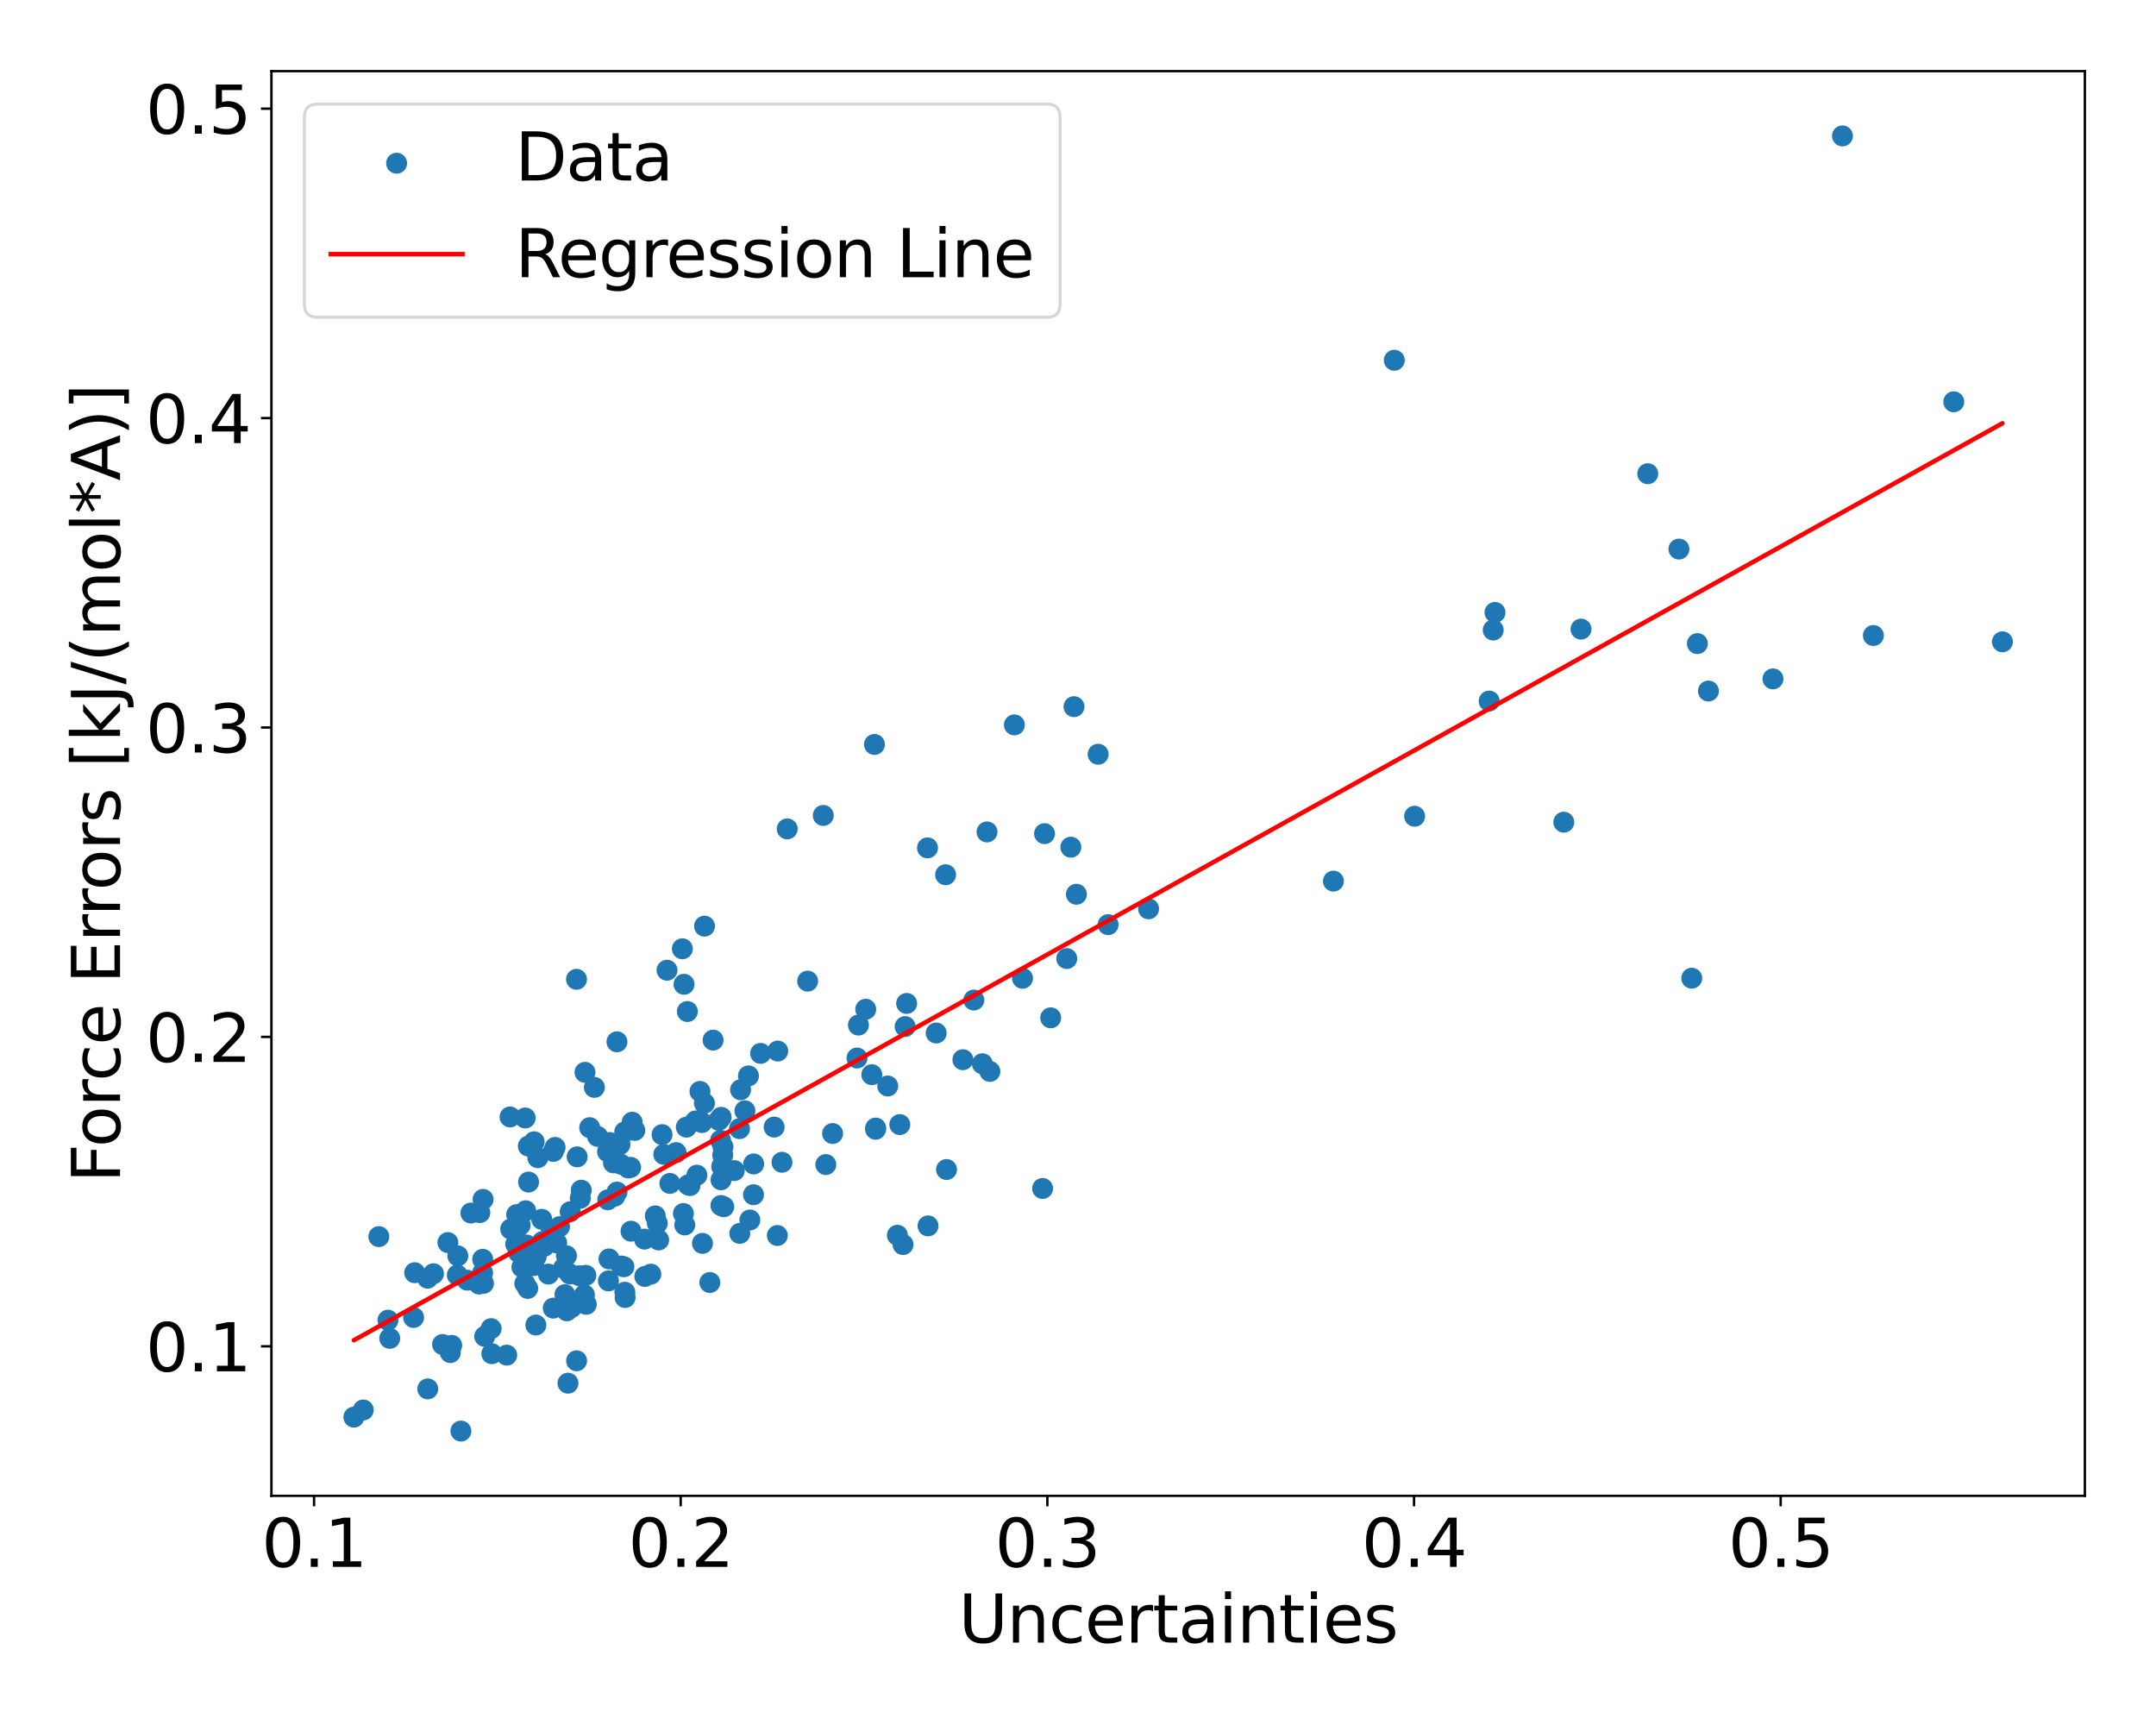 <?xml version="1.0" encoding="utf-8" standalone="no"?>
<!DOCTYPE svg PUBLIC "-//W3C//DTD SVG 1.1//EN"
  "http://www.w3.org/Graphics/SVG/1.1/DTD/svg11.dtd">
<svg xmlns:xlink="http://www.w3.org/1999/xlink" width="720pt" height="576pt" viewBox="0 0 720 576" xmlns="http://www.w3.org/2000/svg" version="1.1">
 <defs>
  <style type="text/css">*{stroke-linejoin: round; stroke-linecap: butt}</style>
 </defs>
 <g id="figure_1">
  <g id="patch_1">
   <path d="M 0 576 
L 720 576 
L 720 0 
L 0 0 
z
" style="fill: #ffffff"/>
  </g>
  <g id="axes_1">
   <g id="patch_2">
    <path d="M 90.65 499.48 
L 696.24 499.48 
L 696.24 23.76 
L 90.65 23.76 
z
" style="fill: #ffffff"/>
   </g>
   <g id="PathCollection_1">
    <defs>
     <path id="m8f8d1955cb" d="M 0 3 
C 0.796 3 1.559 2.684 2.121 2.121 
C 2.684 1.559 3 0.796 3 0 
C 3 -0.796 2.684 -1.559 2.121 -2.121 
C 1.559 -2.684 0.796 -3 0 -3 
C -0.796 -3 -1.559 -2.684 -2.121 -2.121 
C -2.684 -1.559 -3 -0.796 -3 0 
C -3 0.796 -2.684 1.559 -2.121 2.121 
C -1.559 2.684 -0.796 3 0 3 
z
" style="stroke: #1f77b4"/>
    </defs>
    <g clip-path="url(#pf8d5dc24a3)">
     <use xlink:href="#m8f8d1955cb" x="269.711" y="327.61" style="fill: #1f77b4; stroke: #1f77b4"/>
     <use xlink:href="#m8f8d1955cb" x="161.866" y="446.235" style="fill: #1f77b4; stroke: #1f77b4"/>
     <use xlink:href="#m8f8d1955cb" x="219.962" y="414.041" style="fill: #1f77b4; stroke: #1f77b4"/>
     <use xlink:href="#m8f8d1955cb" x="130.162" y="446.891" style="fill: #1f77b4; stroke: #1f77b4"/>
     <use xlink:href="#m8f8d1955cb" x="229.199" y="376.368" style="fill: #1f77b4; stroke: #1f77b4"/>
     <use xlink:href="#m8f8d1955cb" x="652.467" y="134.163" style="fill: #1f77b4; stroke: #1f77b4"/>
     <use xlink:href="#m8f8d1955cb" x="309.92" y="409.342" style="fill: #1f77b4; stroke: #1f77b4"/>
     <use xlink:href="#m8f8d1955cb" x="359.468" y="298.602" style="fill: #1f77b4; stroke: #1f77b4"/>
     <use xlink:href="#m8f8d1955cb" x="175.315" y="423.091" style="fill: #1f77b4; stroke: #1f77b4"/>
     <use xlink:href="#m8f8d1955cb" x="188.206" y="423.448" style="fill: #1f77b4; stroke: #1f77b4"/>
     <use xlink:href="#m8f8d1955cb" x="241.699" y="402.957" style="fill: #1f77b4; stroke: #1f77b4"/>
     <use xlink:href="#m8f8d1955cb" x="259.729" y="350.963" style="fill: #1f77b4; stroke: #1f77b4"/>
     <use xlink:href="#m8f8d1955cb" x="199.571" y="379.463" style="fill: #1f77b4; stroke: #1f77b4"/>
     <use xlink:href="#m8f8d1955cb" x="570.53" y="230.745" style="fill: #1f77b4; stroke: #1f77b4"/>
     <use xlink:href="#m8f8d1955cb" x="138.486" y="424.976" style="fill: #1f77b4; stroke: #1f77b4"/>
     <use xlink:href="#m8f8d1955cb" x="157.26" y="405.05" style="fill: #1f77b4; stroke: #1f77b4"/>
     <use xlink:href="#m8f8d1955cb" x="184.072" y="411.477" style="fill: #1f77b4; stroke: #1f77b4"/>
     <use xlink:href="#m8f8d1955cb" x="170.545" y="410.402" style="fill: #1f77b4; stroke: #1f77b4"/>
     <use xlink:href="#m8f8d1955cb" x="208.632" y="377.958" style="fill: #1f77b4; stroke: #1f77b4"/>
     <use xlink:href="#m8f8d1955cb" x="228.227" y="405.202" style="fill: #1f77b4; stroke: #1f77b4"/>
     <use xlink:href="#m8f8d1955cb" x="183.147" y="425.444" style="fill: #1f77b4; stroke: #1f77b4"/>
     <use xlink:href="#m8f8d1955cb" x="465.623" y="120.292" style="fill: #1f77b4; stroke: #1f77b4"/>
     <use xlink:href="#m8f8d1955cb" x="172.532" y="405.582" style="fill: #1f77b4; stroke: #1f77b4"/>
     <use xlink:href="#m8f8d1955cb" x="356.245" y="320.074" style="fill: #1f77b4; stroke: #1f77b4"/>
     <use xlink:href="#m8f8d1955cb" x="566.845" y="214.908" style="fill: #1f77b4; stroke: #1f77b4"/>
     <use xlink:href="#m8f8d1955cb" x="173.053" y="418.108" style="fill: #1f77b4; stroke: #1f77b4"/>
     <use xlink:href="#m8f8d1955cb" x="161.194" y="420.492" style="fill: #1f77b4; stroke: #1f77b4"/>
     <use xlink:href="#m8f8d1955cb" x="208.359" y="422.989" style="fill: #1f77b4; stroke: #1f77b4"/>
     <use xlink:href="#m8f8d1955cb" x="188.66" y="432.292" style="fill: #1f77b4; stroke: #1f77b4"/>
     <use xlink:href="#m8f8d1955cb" x="185.893" y="415.034" style="fill: #1f77b4; stroke: #1f77b4"/>
     <use xlink:href="#m8f8d1955cb" x="254.002" y="351.738" style="fill: #1f77b4; stroke: #1f77b4"/>
     <use xlink:href="#m8f8d1955cb" x="278.046" y="378.498" style="fill: #1f77b4; stroke: #1f77b4"/>
     <use xlink:href="#m8f8d1955cb" x="218.831" y="406.002" style="fill: #1f77b4; stroke: #1f77b4"/>
     <use xlink:href="#m8f8d1955cb" x="152.722" y="425.764" style="fill: #1f77b4; stroke: #1f77b4"/>
     <use xlink:href="#m8f8d1955cb" x="315.781" y="292.089" style="fill: #1f77b4; stroke: #1f77b4"/>
     <use xlink:href="#m8f8d1955cb" x="205.338" y="399.409" style="fill: #1f77b4; stroke: #1f77b4"/>
     <use xlink:href="#m8f8d1955cb" x="240.754" y="402.529" style="fill: #1f77b4; stroke: #1f77b4"/>
     <use xlink:href="#m8f8d1955cb" x="286.675" y="342.284" style="fill: #1f77b4; stroke: #1f77b4"/>
     <use xlink:href="#m8f8d1955cb" x="161.322" y="400.49" style="fill: #1f77b4; stroke: #1f77b4"/>
     <use xlink:href="#m8f8d1955cb" x="228.675" y="409.028" style="fill: #1f77b4; stroke: #1f77b4"/>
     <use xlink:href="#m8f8d1955cb" x="204.881" y="388.3" style="fill: #1f77b4; stroke: #1f77b4"/>
     <use xlink:href="#m8f8d1955cb" x="219.509" y="408.458" style="fill: #1f77b4; stroke: #1f77b4"/>
     <use xlink:href="#m8f8d1955cb" x="208.669" y="431.486" style="fill: #1f77b4; stroke: #1f77b4"/>
     <use xlink:href="#m8f8d1955cb" x="232.732" y="392.403" style="fill: #1f77b4; stroke: #1f77b4"/>
     <use xlink:href="#m8f8d1955cb" x="203.584" y="381.504" style="fill: #1f77b4; stroke: #1f77b4"/>
     <use xlink:href="#m8f8d1955cb" x="118.177" y="473.2" style="fill: #1f77b4; stroke: #1f77b4"/>
     <use xlink:href="#m8f8d1955cb" x="195.646" y="425.854" style="fill: #1f77b4; stroke: #1f77b4"/>
     <use xlink:href="#m8f8d1955cb" x="259.595" y="412.548" style="fill: #1f77b4; stroke: #1f77b4"/>
     <use xlink:href="#m8f8d1955cb" x="176.235" y="430.214" style="fill: #1f77b4; stroke: #1f77b4"/>
     <use xlink:href="#m8f8d1955cb" x="498.662" y="210.379" style="fill: #1f77b4; stroke: #1f77b4"/>
     <use xlink:href="#m8f8d1955cb" x="198.496" y="363.087" style="fill: #1f77b4; stroke: #1f77b4"/>
     <use xlink:href="#m8f8d1955cb" x="181.134" y="414.591" style="fill: #1f77b4; stroke: #1f77b4"/>
     <use xlink:href="#m8f8d1955cb" x="234.39" y="374.833" style="fill: #1f77b4; stroke: #1f77b4"/>
     <use xlink:href="#m8f8d1955cb" x="193.471" y="425.988" style="fill: #1f77b4; stroke: #1f77b4"/>
     <use xlink:href="#m8f8d1955cb" x="312.642" y="344.939" style="fill: #1f77b4; stroke: #1f77b4"/>
     <use xlink:href="#m8f8d1955cb" x="240.025" y="374.073" style="fill: #1f77b4; stroke: #1f77b4"/>
     <use xlink:href="#m8f8d1955cb" x="251.635" y="398.933" style="fill: #1f77b4; stroke: #1f77b4"/>
     <use xlink:href="#m8f8d1955cb" x="210.728" y="411.113" style="fill: #1f77b4; stroke: #1f77b4"/>
     <use xlink:href="#m8f8d1955cb" x="445.299" y="294.222" style="fill: #1f77b4; stroke: #1f77b4"/>
     <use xlink:href="#m8f8d1955cb" x="215.346" y="426.217" style="fill: #1f77b4; stroke: #1f77b4"/>
     <use xlink:href="#m8f8d1955cb" x="240.838" y="373.087" style="fill: #1f77b4; stroke: #1f77b4"/>
     <use xlink:href="#m8f8d1955cb" x="153.917" y="477.856" style="fill: #1f77b4; stroke: #1f77b4"/>
     <use xlink:href="#m8f8d1955cb" x="241.446" y="382.952" style="fill: #1f77b4; stroke: #1f77b4"/>
     <use xlink:href="#m8f8d1955cb" x="175.653" y="416.781" style="fill: #1f77b4; stroke: #1f77b4"/>
     <use xlink:href="#m8f8d1955cb" x="175.55" y="404.284" style="fill: #1f77b4; stroke: #1f77b4"/>
     <use xlink:href="#m8f8d1955cb" x="240.785" y="393.951" style="fill: #1f77b4; stroke: #1f77b4"/>
     <use xlink:href="#m8f8d1955cb" x="152.888" y="419.355" style="fill: #1f77b4; stroke: #1f77b4"/>
     <use xlink:href="#m8f8d1955cb" x="292.437" y="376.671" style="fill: #1f77b4; stroke: #1f77b4"/>
     <use xlink:href="#m8f8d1955cb" x="245.218" y="390.881" style="fill: #1f77b4; stroke: #1f77b4"/>
     <use xlink:href="#m8f8d1955cb" x="233.758" y="364.435" style="fill: #1f77b4; stroke: #1f77b4"/>
     <use xlink:href="#m8f8d1955cb" x="161.45" y="428.531" style="fill: #1f77b4; stroke: #1f77b4"/>
     <use xlink:href="#m8f8d1955cb" x="175.394" y="373.312" style="fill: #1f77b4; stroke: #1f77b4"/>
     <use xlink:href="#m8f8d1955cb" x="227.879" y="316.81" style="fill: #1f77b4; stroke: #1f77b4"/>
     <use xlink:href="#m8f8d1955cb" x="338.755" y="242.05" style="fill: #1f77b4; stroke: #1f77b4"/>
     <use xlink:href="#m8f8d1955cb" x="217.346" y="425.456" style="fill: #1f77b4; stroke: #1f77b4"/>
     <use xlink:href="#m8f8d1955cb" x="207.029" y="382.177" style="fill: #1f77b4; stroke: #1f77b4"/>
     <use xlink:href="#m8f8d1955cb" x="203.38" y="420.374" style="fill: #1f77b4; stroke: #1f77b4"/>
     <use xlink:href="#m8f8d1955cb" x="357.614" y="282.885" style="fill: #1f77b4; stroke: #1f77b4"/>
     <use xlink:href="#m8f8d1955cb" x="129.563" y="440.832" style="fill: #1f77b4; stroke: #1f77b4"/>
     <use xlink:href="#m8f8d1955cb" x="221.098" y="378.865" style="fill: #1f77b4; stroke: #1f77b4"/>
     <use xlink:href="#m8f8d1955cb" x="175.265" y="428.586" style="fill: #1f77b4; stroke: #1f77b4"/>
     <use xlink:href="#m8f8d1955cb" x="209.783" y="390.01" style="fill: #1f77b4; stroke: #1f77b4"/>
     <use xlink:href="#m8f8d1955cb" x="250.422" y="407.375" style="fill: #1f77b4; stroke: #1f77b4"/>
     <use xlink:href="#m8f8d1955cb" x="592.085" y="226.692" style="fill: #1f77b4; stroke: #1f77b4"/>
     <use xlink:href="#m8f8d1955cb" x="247.059" y="411.847" style="fill: #1f77b4; stroke: #1f77b4"/>
     <use xlink:href="#m8f8d1955cb" x="192.743" y="386.29" style="fill: #1f77b4; stroke: #1f77b4"/>
     <use xlink:href="#m8f8d1955cb" x="248.766" y="370.912" style="fill: #1f77b4; stroke: #1f77b4"/>
     <use xlink:href="#m8f8d1955cb" x="350.886" y="339.864" style="fill: #1f77b4; stroke: #1f77b4"/>
     <use xlink:href="#m8f8d1955cb" x="292.401" y="377.073" style="fill: #1f77b4; stroke: #1f77b4"/>
     <use xlink:href="#m8f8d1955cb" x="222.752" y="323.964" style="fill: #1f77b4; stroke: #1f77b4"/>
     <use xlink:href="#m8f8d1955cb" x="164.016" y="443.645" style="fill: #1f77b4; stroke: #1f77b4"/>
     <use xlink:href="#m8f8d1955cb" x="348.827" y="278.367" style="fill: #1f77b4; stroke: #1f77b4"/>
     <use xlink:href="#m8f8d1955cb" x="126.51" y="412.922" style="fill: #1f77b4; stroke: #1f77b4"/>
     <use xlink:href="#m8f8d1955cb" x="246.962" y="376.874" style="fill: #1f77b4; stroke: #1f77b4"/>
     <use xlink:href="#m8f8d1955cb" x="237.048" y="428.246" style="fill: #1f77b4; stroke: #1f77b4"/>
     <use xlink:href="#m8f8d1955cb" x="202.965" y="400.63" style="fill: #1f77b4; stroke: #1f77b4"/>
     <use xlink:href="#m8f8d1955cb" x="238.142" y="347.315" style="fill: #1f77b4; stroke: #1f77b4"/>
     <use xlink:href="#m8f8d1955cb" x="184.792" y="384.474" style="fill: #1f77b4; stroke: #1f77b4"/>
     <use xlink:href="#m8f8d1955cb" x="195.796" y="435.532" style="fill: #1f77b4; stroke: #1f77b4"/>
     <use xlink:href="#m8f8d1955cb" x="330.57" y="357.763" style="fill: #1f77b4; stroke: #1f77b4"/>
     <use xlink:href="#m8f8d1955cb" x="181.803" y="416.117" style="fill: #1f77b4; stroke: #1f77b4"/>
     <use xlink:href="#m8f8d1955cb" x="195.168" y="432.386" style="fill: #1f77b4; stroke: #1f77b4"/>
     <use xlink:href="#m8f8d1955cb" x="147.798" y="448.936" style="fill: #1f77b4; stroke: #1f77b4"/>
     <use xlink:href="#m8f8d1955cb" x="215.218" y="413.754" style="fill: #1f77b4; stroke: #1f77b4"/>
     <use xlink:href="#m8f8d1955cb" x="341.474" y="326.658" style="fill: #1f77b4; stroke: #1f77b4"/>
     <use xlink:href="#m8f8d1955cb" x="615.295" y="45.384" style="fill: #1f77b4; stroke: #1f77b4"/>
     <use xlink:href="#m8f8d1955cb" x="202.898" y="384.577" style="fill: #1f77b4; stroke: #1f77b4"/>
     <use xlink:href="#m8f8d1955cb" x="564.968" y="326.627" style="fill: #1f77b4; stroke: #1f77b4"/>
     <use xlink:href="#m8f8d1955cb" x="262.9" y="276.774" style="fill: #1f77b4; stroke: #1f77b4"/>
     <use xlink:href="#m8f8d1955cb" x="175.889" y="415.73" style="fill: #1f77b4; stroke: #1f77b4"/>
     <use xlink:href="#m8f8d1955cb" x="192.548" y="435.014" style="fill: #1f77b4; stroke: #1f77b4"/>
     <use xlink:href="#m8f8d1955cb" x="241.007" y="389.515" style="fill: #1f77b4; stroke: #1f77b4"/>
     <use xlink:href="#m8f8d1955cb" x="142.852" y="463.765" style="fill: #1f77b4; stroke: #1f77b4"/>
     <use xlink:href="#m8f8d1955cb" x="499.263" y="204.508" style="fill: #1f77b4; stroke: #1f77b4"/>
     <use xlink:href="#m8f8d1955cb" x="251.691" y="388.658" style="fill: #1f77b4; stroke: #1f77b4"/>
     <use xlink:href="#m8f8d1955cb" x="249.95" y="359.258" style="fill: #1f77b4; stroke: #1f77b4"/>
     <use xlink:href="#m8f8d1955cb" x="159.996" y="428.764" style="fill: #1f77b4; stroke: #1f77b4"/>
     <use xlink:href="#m8f8d1955cb" x="190.91" y="436.564" style="fill: #1f77b4; stroke: #1f77b4"/>
     <use xlink:href="#m8f8d1955cb" x="156.032" y="427.473" style="fill: #1f77b4; stroke: #1f77b4"/>
     <use xlink:href="#m8f8d1955cb" x="190.286" y="425.395" style="fill: #1f77b4; stroke: #1f77b4"/>
     <use xlink:href="#m8f8d1955cb" x="189.293" y="437.7" style="fill: #1f77b4; stroke: #1f77b4"/>
     <use xlink:href="#m8f8d1955cb" x="309.748" y="283.116" style="fill: #1f77b4; stroke: #1f77b4"/>
     <use xlink:href="#m8f8d1955cb" x="274.934" y="272.286" style="fill: #1f77b4; stroke: #1f77b4"/>
     <use xlink:href="#m8f8d1955cb" x="232.282" y="374.304" style="fill: #1f77b4; stroke: #1f77b4"/>
     <use xlink:href="#m8f8d1955cb" x="472.415" y="272.555" style="fill: #1f77b4; stroke: #1f77b4"/>
     <use xlink:href="#m8f8d1955cb" x="190.407" y="404.61" style="fill: #1f77b4; stroke: #1f77b4"/>
     <use xlink:href="#m8f8d1955cb" x="292.019" y="248.58" style="fill: #1f77b4; stroke: #1f77b4"/>
     <use xlink:href="#m8f8d1955cb" x="300.49" y="375.513" style="fill: #1f77b4; stroke: #1f77b4"/>
     <use xlink:href="#m8f8d1955cb" x="206.056" y="398.047" style="fill: #1f77b4; stroke: #1f77b4"/>
     <use xlink:href="#m8f8d1955cb" x="328.058" y="355.195" style="fill: #1f77b4; stroke: #1f77b4"/>
     <use xlink:href="#m8f8d1955cb" x="329.614" y="277.794" style="fill: #1f77b4; stroke: #1f77b4"/>
     <use xlink:href="#m8f8d1955cb" x="230.433" y="395.871" style="fill: #1f77b4; stroke: #1f77b4"/>
     <use xlink:href="#m8f8d1955cb" x="179.618" y="386.575" style="fill: #1f77b4; stroke: #1f77b4"/>
     <use xlink:href="#m8f8d1955cb" x="302.273" y="342.786" style="fill: #1f77b4; stroke: #1f77b4"/>
     <use xlink:href="#m8f8d1955cb" x="179.074" y="419.541" style="fill: #1f77b4; stroke: #1f77b4"/>
     <use xlink:href="#m8f8d1955cb" x="366.719" y="251.856" style="fill: #1f77b4; stroke: #1f77b4"/>
     <use xlink:href="#m8f8d1955cb" x="150.851" y="449.243" style="fill: #1f77b4; stroke: #1f77b4"/>
     <use xlink:href="#m8f8d1955cb" x="176.837" y="422.03" style="fill: #1f77b4; stroke: #1f77b4"/>
     <use xlink:href="#m8f8d1955cb" x="258.531" y="376.343" style="fill: #1f77b4; stroke: #1f77b4"/>
     <use xlink:href="#m8f8d1955cb" x="316.094" y="390.513" style="fill: #1f77b4; stroke: #1f77b4"/>
     <use xlink:href="#m8f8d1955cb" x="522.23" y="274.539" style="fill: #1f77b4; stroke: #1f77b4"/>
     <use xlink:href="#m8f8d1955cb" x="370.054" y="308.754" style="fill: #1f77b4; stroke: #1f77b4"/>
     <use xlink:href="#m8f8d1955cb" x="358.666" y="235.966" style="fill: #1f77b4; stroke: #1f77b4"/>
     <use xlink:href="#m8f8d1955cb" x="176.439" y="382.705" style="fill: #1f77b4; stroke: #1f77b4"/>
     <use xlink:href="#m8f8d1955cb" x="229.549" y="337.758" style="fill: #1f77b4; stroke: #1f77b4"/>
     <use xlink:href="#m8f8d1955cb" x="160.245" y="404.899" style="fill: #1f77b4; stroke: #1f77b4"/>
     <use xlink:href="#m8f8d1955cb" x="180.921" y="407.145" style="fill: #1f77b4; stroke: #1f77b4"/>
     <use xlink:href="#m8f8d1955cb" x="550.268" y="158.18" style="fill: #1f77b4; stroke: #1f77b4"/>
     <use xlink:href="#m8f8d1955cb" x="193.781" y="400.139" style="fill: #1f77b4; stroke: #1f77b4"/>
     <use xlink:href="#m8f8d1955cb" x="210.607" y="389.798" style="fill: #1f77b4; stroke: #1f77b4"/>
     <use xlink:href="#m8f8d1955cb" x="212.003" y="377.449" style="fill: #1f77b4; stroke: #1f77b4"/>
     <use xlink:href="#m8f8d1955cb" x="211.118" y="374.722" style="fill: #1f77b4; stroke: #1f77b4"/>
     <use xlink:href="#m8f8d1955cb" x="172.4" y="410.672" style="fill: #1f77b4; stroke: #1f77b4"/>
     <use xlink:href="#m8f8d1955cb" x="170.336" y="372.969" style="fill: #1f77b4; stroke: #1f77b4"/>
     <use xlink:href="#m8f8d1955cb" x="176.508" y="394.704" style="fill: #1f77b4; stroke: #1f77b4"/>
     <use xlink:href="#m8f8d1955cb" x="169.218" y="452.499" style="fill: #1f77b4; stroke: #1f77b4"/>
     <use xlink:href="#m8f8d1955cb" x="235.245" y="368.388" style="fill: #1f77b4; stroke: #1f77b4"/>
     <use xlink:href="#m8f8d1955cb" x="184.768" y="436.794" style="fill: #1f77b4; stroke: #1f77b4"/>
     <use xlink:href="#m8f8d1955cb" x="178.952" y="442.446" style="fill: #1f77b4; stroke: #1f77b4"/>
     <use xlink:href="#m8f8d1955cb" x="192.551" y="454.386" style="fill: #1f77b4; stroke: #1f77b4"/>
     <use xlink:href="#m8f8d1955cb" x="497.311" y="234.098" style="fill: #1f77b4; stroke: #1f77b4"/>
     <use xlink:href="#m8f8d1955cb" x="196.932" y="376.543" style="fill: #1f77b4; stroke: #1f77b4"/>
     <use xlink:href="#m8f8d1955cb" x="189.679" y="461.863" style="fill: #1f77b4; stroke: #1f77b4"/>
     <use xlink:href="#m8f8d1955cb" x="164.246" y="452.012" style="fill: #1f77b4; stroke: #1f77b4"/>
     <use xlink:href="#m8f8d1955cb" x="321.559" y="353.849" style="fill: #1f77b4; stroke: #1f77b4"/>
     <use xlink:href="#m8f8d1955cb" x="206.036" y="347.874" style="fill: #1f77b4; stroke: #1f77b4"/>
     <use xlink:href="#m8f8d1955cb" x="383.568" y="303.468" style="fill: #1f77b4; stroke: #1f77b4"/>
     <use xlink:href="#m8f8d1955cb" x="203.197" y="427.712" style="fill: #1f77b4; stroke: #1f77b4"/>
     <use xlink:href="#m8f8d1955cb" x="207.489" y="422.74" style="fill: #1f77b4; stroke: #1f77b4"/>
     <use xlink:href="#m8f8d1955cb" x="207.339" y="388.739" style="fill: #1f77b4; stroke: #1f77b4"/>
     <use xlink:href="#m8f8d1955cb" x="144.763" y="425.315" style="fill: #1f77b4; stroke: #1f77b4"/>
     <use xlink:href="#m8f8d1955cb" x="560.678" y="183.343" style="fill: #1f77b4; stroke: #1f77b4"/>
     <use xlink:href="#m8f8d1955cb" x="235.277" y="309.249" style="fill: #1f77b4; stroke: #1f77b4"/>
     <use xlink:href="#m8f8d1955cb" x="286.211" y="353.284" style="fill: #1f77b4; stroke: #1f77b4"/>
     <use xlink:href="#m8f8d1955cb" x="121.308" y="470.811" style="fill: #1f77b4; stroke: #1f77b4"/>
     <use xlink:href="#m8f8d1955cb" x="185.371" y="383.142" style="fill: #1f77b4; stroke: #1f77b4"/>
     <use xlink:href="#m8f8d1955cb" x="208.756" y="433.25" style="fill: #1f77b4; stroke: #1f77b4"/>
     <use xlink:href="#m8f8d1955cb" x="234.59" y="415.179" style="fill: #1f77b4; stroke: #1f77b4"/>
     <use xlink:href="#m8f8d1955cb" x="247.322" y="363.893" style="fill: #1f77b4; stroke: #1f77b4"/>
     <use xlink:href="#m8f8d1955cb" x="150.388" y="451.646" style="fill: #1f77b4; stroke: #1f77b4"/>
     <use xlink:href="#m8f8d1955cb" x="173.7" y="409.095" style="fill: #1f77b4; stroke: #1f77b4"/>
     <use xlink:href="#m8f8d1955cb" x="527.987" y="210.068" style="fill: #1f77b4; stroke: #1f77b4"/>
     <use xlink:href="#m8f8d1955cb" x="172.226" y="415.449" style="fill: #1f77b4; stroke: #1f77b4"/>
     <use xlink:href="#m8f8d1955cb" x="240.634" y="380.773" style="fill: #1f77b4; stroke: #1f77b4"/>
     <use xlink:href="#m8f8d1955cb" x="161.166" y="425.029" style="fill: #1f77b4; stroke: #1f77b4"/>
     <use xlink:href="#m8f8d1955cb" x="178.379" y="381.257" style="fill: #1f77b4; stroke: #1f77b4"/>
     <use xlink:href="#m8f8d1955cb" x="291.146" y="358.85" style="fill: #1f77b4; stroke: #1f77b4"/>
     <use xlink:href="#m8f8d1955cb" x="301.572" y="415.573" style="fill: #1f77b4; stroke: #1f77b4"/>
     <use xlink:href="#m8f8d1955cb" x="289.111" y="337.001" style="fill: #1f77b4; stroke: #1f77b4"/>
     <use xlink:href="#m8f8d1955cb" x="348.176" y="396.843" style="fill: #1f77b4; stroke: #1f77b4"/>
     <use xlink:href="#m8f8d1955cb" x="149.575" y="414.912" style="fill: #1f77b4; stroke: #1f77b4"/>
     <use xlink:href="#m8f8d1955cb" x="225.792" y="384.872" style="fill: #1f77b4; stroke: #1f77b4"/>
     <use xlink:href="#m8f8d1955cb" x="178.28" y="422.588" style="fill: #1f77b4; stroke: #1f77b4"/>
     <use xlink:href="#m8f8d1955cb" x="275.782" y="388.866" style="fill: #1f77b4; stroke: #1f77b4"/>
     <use xlink:href="#m8f8d1955cb" x="195.355" y="358.063" style="fill: #1f77b4; stroke: #1f77b4"/>
     <use xlink:href="#m8f8d1955cb" x="228.432" y="328.671" style="fill: #1f77b4; stroke: #1f77b4"/>
     <use xlink:href="#m8f8d1955cb" x="241.363" y="385.704" style="fill: #1f77b4; stroke: #1f77b4"/>
     <use xlink:href="#m8f8d1955cb" x="142.805" y="426.806" style="fill: #1f77b4; stroke: #1f77b4"/>
     <use xlink:href="#m8f8d1955cb" x="223.708" y="395.155" style="fill: #1f77b4; stroke: #1f77b4"/>
     <use xlink:href="#m8f8d1955cb" x="302.772" y="335.059" style="fill: #1f77b4; stroke: #1f77b4"/>
     <use xlink:href="#m8f8d1955cb" x="189.168" y="419.327" style="fill: #1f77b4; stroke: #1f77b4"/>
     <use xlink:href="#m8f8d1955cb" x="261.142" y="388.097" style="fill: #1f77b4; stroke: #1f77b4"/>
     <use xlink:href="#m8f8d1955cb" x="296.461" y="362.639" style="fill: #1f77b4; stroke: #1f77b4"/>
     <use xlink:href="#m8f8d1955cb" x="625.621" y="212.203" style="fill: #1f77b4; stroke: #1f77b4"/>
     <use xlink:href="#m8f8d1955cb" x="174.285" y="423.094" style="fill: #1f77b4; stroke: #1f77b4"/>
     <use xlink:href="#m8f8d1955cb" x="299.682" y="412.464" style="fill: #1f77b4; stroke: #1f77b4"/>
     <use xlink:href="#m8f8d1955cb" x="325.214" y="333.925" style="fill: #1f77b4; stroke: #1f77b4"/>
     <use xlink:href="#m8f8d1955cb" x="229.798" y="395.648" style="fill: #1f77b4; stroke: #1f77b4"/>
     <use xlink:href="#m8f8d1955cb" x="194.111" y="397.421" style="fill: #1f77b4; stroke: #1f77b4"/>
     <use xlink:href="#m8f8d1955cb" x="668.713" y="214.309" style="fill: #1f77b4; stroke: #1f77b4"/>
     <use xlink:href="#m8f8d1955cb" x="192.526" y="327.003" style="fill: #1f77b4; stroke: #1f77b4"/>
     <use xlink:href="#m8f8d1955cb" x="138.117" y="439.919" style="fill: #1f77b4; stroke: #1f77b4"/>
     <use xlink:href="#m8f8d1955cb" x="186.85" y="409.614" style="fill: #1f77b4; stroke: #1f77b4"/>
     <use xlink:href="#m8f8d1955cb" x="221.681" y="385.459" style="fill: #1f77b4; stroke: #1f77b4"/>
    </g>
   </g>
   <g id="matplotlib.axis_1">
    <g id="xtick_1">
     <g id="line2d_1">
      <defs>
       <path id="mfdb4374fb2" d="M 0 0 
L 0 3.5 
" style="stroke: #000000; stroke-width: 0.8"/>
      </defs>
      <g>
       <use xlink:href="#mfdb4374fb2" x="104.879" y="499.48" style="stroke: #000000; stroke-width: 0.8"/>
      </g>
     </g>
     <g id="text_1">
      <!-- 0.1 -->
      <g transform="translate(87.385 523.197) scale(0.22 -0.22)">
       <defs>
        <path id="DejaVuSans-30" d="M 2034 4250 
Q 1547 4250 1301 3770 
Q 1056 3291 1056 2328 
Q 1056 1369 1301 889 
Q 1547 409 2034 409 
Q 2525 409 2770 889 
Q 3016 1369 3016 2328 
Q 3016 3291 2770 3770 
Q 2525 4250 2034 4250 
z
M 2034 4750 
Q 2819 4750 3233 4129 
Q 3647 3509 3647 2328 
Q 3647 1150 3233 529 
Q 2819 -91 2034 -91 
Q 1250 -91 836 529 
Q 422 1150 422 2328 
Q 422 3509 836 4129 
Q 1250 4750 2034 4750 
z
" transform="scale(0.016)"/>
        <path id="DejaVuSans-2e" d="M 684 794 
L 1344 794 
L 1344 0 
L 684 0 
L 684 794 
z
" transform="scale(0.016)"/>
        <path id="DejaVuSans-31" d="M 794 531 
L 1825 531 
L 1825 4091 
L 703 3866 
L 703 4441 
L 1819 4666 
L 2450 4666 
L 2450 531 
L 3481 531 
L 3481 0 
L 794 0 
L 794 531 
z
" transform="scale(0.016)"/>
       </defs>
       <use xlink:href="#DejaVuSans-30"/>
       <use xlink:href="#DejaVuSans-2e" x="63.623"/>
       <use xlink:href="#DejaVuSans-31" x="95.41"/>
      </g>
     </g>
    </g>
    <g id="xtick_2">
     <g id="line2d_2">
      <g>
       <use xlink:href="#mfdb4374fb2" x="227.324" y="499.48" style="stroke: #000000; stroke-width: 0.8"/>
      </g>
     </g>
     <g id="text_2">
      <!-- 0.2 -->
      <g transform="translate(209.831 523.197) scale(0.22 -0.22)">
       <defs>
        <path id="DejaVuSans-32" d="M 1228 531 
L 3431 531 
L 3431 0 
L 469 0 
L 469 531 
Q 828 903 1448 1529 
Q 2069 2156 2228 2338 
Q 2531 2678 2651 2914 
Q 2772 3150 2772 3378 
Q 2772 3750 2511 3984 
Q 2250 4219 1831 4219 
Q 1534 4219 1204 4116 
Q 875 4013 500 3803 
L 500 4441 
Q 881 4594 1212 4672 
Q 1544 4750 1819 4750 
Q 2544 4750 2975 4387 
Q 3406 4025 3406 3419 
Q 3406 3131 3298 2873 
Q 3191 2616 2906 2266 
Q 2828 2175 2409 1742 
Q 1991 1309 1228 531 
z
" transform="scale(0.016)"/>
       </defs>
       <use xlink:href="#DejaVuSans-30"/>
       <use xlink:href="#DejaVuSans-2e" x="63.623"/>
       <use xlink:href="#DejaVuSans-32" x="95.41"/>
      </g>
     </g>
    </g>
    <g id="xtick_3">
     <g id="line2d_3">
      <g>
       <use xlink:href="#mfdb4374fb2" x="349.77" y="499.48" style="stroke: #000000; stroke-width: 0.8"/>
      </g>
     </g>
     <g id="text_3">
      <!-- 0.3 -->
      <g transform="translate(332.276 523.197) scale(0.22 -0.22)">
       <defs>
        <path id="DejaVuSans-33" d="M 2597 2516 
Q 3050 2419 3304 2112 
Q 3559 1806 3559 1356 
Q 3559 666 3084 287 
Q 2609 -91 1734 -91 
Q 1441 -91 1130 -33 
Q 819 25 488 141 
L 488 750 
Q 750 597 1062 519 
Q 1375 441 1716 441 
Q 2309 441 2620 675 
Q 2931 909 2931 1356 
Q 2931 1769 2642 2001 
Q 2353 2234 1838 2234 
L 1294 2234 
L 1294 2753 
L 1863 2753 
Q 2328 2753 2575 2939 
Q 2822 3125 2822 3475 
Q 2822 3834 2567 4026 
Q 2313 4219 1838 4219 
Q 1578 4219 1281 4162 
Q 984 4106 628 3988 
L 628 4550 
Q 988 4650 1302 4700 
Q 1616 4750 1894 4750 
Q 2613 4750 3031 4423 
Q 3450 4097 3450 3541 
Q 3450 3153 3228 2886 
Q 3006 2619 2597 2516 
z
" transform="scale(0.016)"/>
       </defs>
       <use xlink:href="#DejaVuSans-30"/>
       <use xlink:href="#DejaVuSans-2e" x="63.623"/>
       <use xlink:href="#DejaVuSans-33" x="95.41"/>
      </g>
     </g>
    </g>
    <g id="xtick_4">
     <g id="line2d_4">
      <g>
       <use xlink:href="#mfdb4374fb2" x="472.215" y="499.48" style="stroke: #000000; stroke-width: 0.8"/>
      </g>
     </g>
     <g id="text_4">
      <!-- 0.4 -->
      <g transform="translate(454.722 523.197) scale(0.22 -0.22)">
       <defs>
        <path id="DejaVuSans-34" d="M 2419 4116 
L 825 1625 
L 2419 1625 
L 2419 4116 
z
M 2253 4666 
L 3047 4666 
L 3047 1625 
L 3713 1625 
L 3713 1100 
L 3047 1100 
L 3047 0 
L 2419 0 
L 2419 1100 
L 313 1100 
L 313 1709 
L 2253 4666 
z
" transform="scale(0.016)"/>
       </defs>
       <use xlink:href="#DejaVuSans-30"/>
       <use xlink:href="#DejaVuSans-2e" x="63.623"/>
       <use xlink:href="#DejaVuSans-34" x="95.41"/>
      </g>
     </g>
    </g>
    <g id="xtick_5">
     <g id="line2d_5">
      <g>
       <use xlink:href="#mfdb4374fb2" x="594.66" y="499.48" style="stroke: #000000; stroke-width: 0.8"/>
      </g>
     </g>
     <g id="text_5">
      <!-- 0.5 -->
      <g transform="translate(577.167 523.197) scale(0.22 -0.22)">
       <defs>
        <path id="DejaVuSans-35" d="M 691 4666 
L 3169 4666 
L 3169 4134 
L 1269 4134 
L 1269 2991 
Q 1406 3038 1543 3061 
Q 1681 3084 1819 3084 
Q 2600 3084 3056 2656 
Q 3513 2228 3513 1497 
Q 3513 744 3044 326 
Q 2575 -91 1722 -91 
Q 1428 -91 1123 -41 
Q 819 9 494 109 
L 494 744 
Q 775 591 1075 516 
Q 1375 441 1709 441 
Q 2250 441 2565 725 
Q 2881 1009 2881 1497 
Q 2881 1984 2565 2268 
Q 2250 2553 1709 2553 
Q 1456 2553 1204 2497 
Q 953 2441 691 2322 
L 691 4666 
z
" transform="scale(0.016)"/>
       </defs>
       <use xlink:href="#DejaVuSans-30"/>
       <use xlink:href="#DejaVuSans-2e" x="63.623"/>
       <use xlink:href="#DejaVuSans-35" x="95.41"/>
      </g>
     </g>
    </g>
    <g id="text_6">
     <!-- Uncertainties -->
     <g transform="translate(320.137 548.488) scale(0.22 -0.22)">
      <defs>
       <path id="DejaVuSans-55" d="M 556 4666 
L 1191 4666 
L 1191 1831 
Q 1191 1081 1462 751 
Q 1734 422 2344 422 
Q 2950 422 3222 751 
Q 3494 1081 3494 1831 
L 3494 4666 
L 4128 4666 
L 4128 1753 
Q 4128 841 3676 375 
Q 3225 -91 2344 -91 
Q 1459 -91 1007 375 
Q 556 841 556 1753 
L 556 4666 
z
" transform="scale(0.016)"/>
       <path id="DejaVuSans-6e" d="M 3513 2113 
L 3513 0 
L 2938 0 
L 2938 2094 
Q 2938 2591 2744 2837 
Q 2550 3084 2163 3084 
Q 1697 3084 1428 2787 
Q 1159 2491 1159 1978 
L 1159 0 
L 581 0 
L 581 3500 
L 1159 3500 
L 1159 2956 
Q 1366 3272 1645 3428 
Q 1925 3584 2291 3584 
Q 2894 3584 3203 3211 
Q 3513 2838 3513 2113 
z
" transform="scale(0.016)"/>
       <path id="DejaVuSans-63" d="M 3122 3366 
L 3122 2828 
Q 2878 2963 2633 3030 
Q 2388 3097 2138 3097 
Q 1578 3097 1268 2742 
Q 959 2388 959 1747 
Q 959 1106 1268 751 
Q 1578 397 2138 397 
Q 2388 397 2633 464 
Q 2878 531 3122 666 
L 3122 134 
Q 2881 22 2623 -34 
Q 2366 -91 2075 -91 
Q 1284 -91 818 406 
Q 353 903 353 1747 
Q 353 2603 823 3093 
Q 1294 3584 2113 3584 
Q 2378 3584 2631 3529 
Q 2884 3475 3122 3366 
z
" transform="scale(0.016)"/>
       <path id="DejaVuSans-65" d="M 3597 1894 
L 3597 1613 
L 953 1613 
Q 991 1019 1311 708 
Q 1631 397 2203 397 
Q 2534 397 2845 478 
Q 3156 559 3463 722 
L 3463 178 
Q 3153 47 2828 -22 
Q 2503 -91 2169 -91 
Q 1331 -91 842 396 
Q 353 884 353 1716 
Q 353 2575 817 3079 
Q 1281 3584 2069 3584 
Q 2775 3584 3186 3129 
Q 3597 2675 3597 1894 
z
M 3022 2063 
Q 3016 2534 2758 2815 
Q 2500 3097 2075 3097 
Q 1594 3097 1305 2825 
Q 1016 2553 972 2059 
L 3022 2063 
z
" transform="scale(0.016)"/>
       <path id="DejaVuSans-72" d="M 2631 2963 
Q 2534 3019 2420 3045 
Q 2306 3072 2169 3072 
Q 1681 3072 1420 2755 
Q 1159 2438 1159 1844 
L 1159 0 
L 581 0 
L 581 3500 
L 1159 3500 
L 1159 2956 
Q 1341 3275 1631 3429 
Q 1922 3584 2338 3584 
Q 2397 3584 2469 3576 
Q 2541 3569 2628 3553 
L 2631 2963 
z
" transform="scale(0.016)"/>
       <path id="DejaVuSans-74" d="M 1172 4494 
L 1172 3500 
L 2356 3500 
L 2356 3053 
L 1172 3053 
L 1172 1153 
Q 1172 725 1289 603 
Q 1406 481 1766 481 
L 2356 481 
L 2356 0 
L 1766 0 
Q 1100 0 847 248 
Q 594 497 594 1153 
L 594 3053 
L 172 3053 
L 172 3500 
L 594 3500 
L 594 4494 
L 1172 4494 
z
" transform="scale(0.016)"/>
       <path id="DejaVuSans-61" d="M 2194 1759 
Q 1497 1759 1228 1600 
Q 959 1441 959 1056 
Q 959 750 1161 570 
Q 1363 391 1709 391 
Q 2188 391 2477 730 
Q 2766 1069 2766 1631 
L 2766 1759 
L 2194 1759 
z
M 3341 1997 
L 3341 0 
L 2766 0 
L 2766 531 
Q 2569 213 2275 61 
Q 1981 -91 1556 -91 
Q 1019 -91 701 211 
Q 384 513 384 1019 
Q 384 1609 779 1909 
Q 1175 2209 1959 2209 
L 2766 2209 
L 2766 2266 
Q 2766 2663 2505 2880 
Q 2244 3097 1772 3097 
Q 1472 3097 1187 3025 
Q 903 2953 641 2809 
L 641 3341 
Q 956 3463 1253 3523 
Q 1550 3584 1831 3584 
Q 2591 3584 2966 3190 
Q 3341 2797 3341 1997 
z
" transform="scale(0.016)"/>
       <path id="DejaVuSans-69" d="M 603 3500 
L 1178 3500 
L 1178 0 
L 603 0 
L 603 3500 
z
M 603 4863 
L 1178 4863 
L 1178 4134 
L 603 4134 
L 603 4863 
z
" transform="scale(0.016)"/>
       <path id="DejaVuSans-73" d="M 2834 3397 
L 2834 2853 
Q 2591 2978 2328 3040 
Q 2066 3103 1784 3103 
Q 1356 3103 1142 2972 
Q 928 2841 928 2578 
Q 928 2378 1081 2264 
Q 1234 2150 1697 2047 
L 1894 2003 
Q 2506 1872 2764 1633 
Q 3022 1394 3022 966 
Q 3022 478 2636 193 
Q 2250 -91 1575 -91 
Q 1294 -91 989 -36 
Q 684 19 347 128 
L 347 722 
Q 666 556 975 473 
Q 1284 391 1588 391 
Q 1994 391 2212 530 
Q 2431 669 2431 922 
Q 2431 1156 2273 1281 
Q 2116 1406 1581 1522 
L 1381 1569 
Q 847 1681 609 1914 
Q 372 2147 372 2553 
Q 372 3047 722 3315 
Q 1072 3584 1716 3584 
Q 2034 3584 2315 3537 
Q 2597 3491 2834 3397 
z
" transform="scale(0.016)"/>
      </defs>
      <use xlink:href="#DejaVuSans-55"/>
      <use xlink:href="#DejaVuSans-6e" x="73.193"/>
      <use xlink:href="#DejaVuSans-63" x="136.572"/>
      <use xlink:href="#DejaVuSans-65" x="191.553"/>
      <use xlink:href="#DejaVuSans-72" x="253.076"/>
      <use xlink:href="#DejaVuSans-74" x="294.189"/>
      <use xlink:href="#DejaVuSans-61" x="333.398"/>
      <use xlink:href="#DejaVuSans-69" x="394.678"/>
      <use xlink:href="#DejaVuSans-6e" x="422.461"/>
      <use xlink:href="#DejaVuSans-74" x="485.84"/>
      <use xlink:href="#DejaVuSans-69" x="525.049"/>
      <use xlink:href="#DejaVuSans-65" x="552.832"/>
      <use xlink:href="#DejaVuSans-73" x="614.355"/>
     </g>
    </g>
   </g>
   <g id="matplotlib.axis_2">
    <g id="ytick_1">
     <g id="line2d_6">
      <defs>
       <path id="m90e93c5d58" d="M 0 0 
L -3.5 0 
" style="stroke: #000000; stroke-width: 0.8"/>
      </defs>
      <g>
       <use xlink:href="#m90e93c5d58" x="90.65" y="449.545" style="stroke: #000000; stroke-width: 0.8"/>
      </g>
     </g>
     <g id="text_7">
      <!-- 0.1 -->
      <g transform="translate(48.663 457.904) scale(0.22 -0.22)">
       <use xlink:href="#DejaVuSans-30"/>
       <use xlink:href="#DejaVuSans-2e" x="63.623"/>
       <use xlink:href="#DejaVuSans-31" x="95.41"/>
      </g>
     </g>
    </g>
    <g id="ytick_2">
     <g id="line2d_7">
      <g>
       <use xlink:href="#m90e93c5d58" x="90.65" y="346.229" style="stroke: #000000; stroke-width: 0.8"/>
      </g>
     </g>
     <g id="text_8">
      <!-- 0.2 -->
      <g transform="translate(48.663 354.588) scale(0.22 -0.22)">
       <use xlink:href="#DejaVuSans-30"/>
       <use xlink:href="#DejaVuSans-2e" x="63.623"/>
       <use xlink:href="#DejaVuSans-32" x="95.41"/>
      </g>
     </g>
    </g>
    <g id="ytick_3">
     <g id="line2d_8">
      <g>
       <use xlink:href="#m90e93c5d58" x="90.65" y="242.913" style="stroke: #000000; stroke-width: 0.8"/>
      </g>
     </g>
     <g id="text_9">
      <!-- 0.3 -->
      <g transform="translate(48.663 251.272) scale(0.22 -0.22)">
       <use xlink:href="#DejaVuSans-30"/>
       <use xlink:href="#DejaVuSans-2e" x="63.623"/>
       <use xlink:href="#DejaVuSans-33" x="95.41"/>
      </g>
     </g>
    </g>
    <g id="ytick_4">
     <g id="line2d_9">
      <g>
       <use xlink:href="#m90e93c5d58" x="90.65" y="139.598" style="stroke: #000000; stroke-width: 0.8"/>
      </g>
     </g>
     <g id="text_10">
      <!-- 0.4 -->
      <g transform="translate(48.663 147.956) scale(0.22 -0.22)">
       <use xlink:href="#DejaVuSans-30"/>
       <use xlink:href="#DejaVuSans-2e" x="63.623"/>
       <use xlink:href="#DejaVuSans-34" x="95.41"/>
      </g>
     </g>
    </g>
    <g id="ytick_5">
     <g id="line2d_10">
      <g>
       <use xlink:href="#m90e93c5d58" x="90.65" y="36.282" style="stroke: #000000; stroke-width: 0.8"/>
      </g>
     </g>
     <g id="text_11">
      <!-- 0.5 -->
      <g transform="translate(48.663 44.64) scale(0.22 -0.22)">
       <use xlink:href="#DejaVuSans-30"/>
       <use xlink:href="#DejaVuSans-2e" x="63.623"/>
       <use xlink:href="#DejaVuSans-35" x="95.41"/>
      </g>
     </g>
    </g>
    <g id="text_12">
     <!-- Force Errors [kJ/(mol*A)] -->
     <g transform="translate(40.088 394.913) rotate(-90) scale(0.22 -0.22)">
      <defs>
       <path id="DejaVuSans-46" d="M 628 4666 
L 3309 4666 
L 3309 4134 
L 1259 4134 
L 1259 2759 
L 3109 2759 
L 3109 2228 
L 1259 2228 
L 1259 0 
L 628 0 
L 628 4666 
z
" transform="scale(0.016)"/>
       <path id="DejaVuSans-6f" d="M 1959 3097 
Q 1497 3097 1228 2736 
Q 959 2375 959 1747 
Q 959 1119 1226 758 
Q 1494 397 1959 397 
Q 2419 397 2687 759 
Q 2956 1122 2956 1747 
Q 2956 2369 2687 2733 
Q 2419 3097 1959 3097 
z
M 1959 3584 
Q 2709 3584 3137 3096 
Q 3566 2609 3566 1747 
Q 3566 888 3137 398 
Q 2709 -91 1959 -91 
Q 1206 -91 779 398 
Q 353 888 353 1747 
Q 353 2609 779 3096 
Q 1206 3584 1959 3584 
z
" transform="scale(0.016)"/>
       <path id="DejaVuSans-20" transform="scale(0.016)"/>
       <path id="DejaVuSans-45" d="M 628 4666 
L 3578 4666 
L 3578 4134 
L 1259 4134 
L 1259 2753 
L 3481 2753 
L 3481 2222 
L 1259 2222 
L 1259 531 
L 3634 531 
L 3634 0 
L 628 0 
L 628 4666 
z
" transform="scale(0.016)"/>
       <path id="DejaVuSans-5b" d="M 550 4863 
L 1875 4863 
L 1875 4416 
L 1125 4416 
L 1125 -397 
L 1875 -397 
L 1875 -844 
L 550 -844 
L 550 4863 
z
" transform="scale(0.016)"/>
       <path id="DejaVuSans-6b" d="M 581 4863 
L 1159 4863 
L 1159 1991 
L 2875 3500 
L 3609 3500 
L 1753 1863 
L 3688 0 
L 2938 0 
L 1159 1709 
L 1159 0 
L 581 0 
L 581 4863 
z
" transform="scale(0.016)"/>
       <path id="DejaVuSans-4a" d="M 628 4666 
L 1259 4666 
L 1259 325 
Q 1259 -519 939 -900 
Q 619 -1281 -91 -1281 
L -331 -1281 
L -331 -750 
L -134 -750 
Q 284 -750 456 -515 
Q 628 -281 628 325 
L 628 4666 
z
" transform="scale(0.016)"/>
       <path id="DejaVuSans-2f" d="M 1625 4666 
L 2156 4666 
L 531 -594 
L 0 -594 
L 1625 4666 
z
" transform="scale(0.016)"/>
       <path id="DejaVuSans-28" d="M 1984 4856 
Q 1566 4138 1362 3434 
Q 1159 2731 1159 2009 
Q 1159 1288 1364 580 
Q 1569 -128 1984 -844 
L 1484 -844 
Q 1016 -109 783 600 
Q 550 1309 550 2009 
Q 550 2706 781 3412 
Q 1013 4119 1484 4856 
L 1984 4856 
z
" transform="scale(0.016)"/>
       <path id="DejaVuSans-6d" d="M 3328 2828 
Q 3544 3216 3844 3400 
Q 4144 3584 4550 3584 
Q 5097 3584 5394 3201 
Q 5691 2819 5691 2113 
L 5691 0 
L 5113 0 
L 5113 2094 
Q 5113 2597 4934 2840 
Q 4756 3084 4391 3084 
Q 3944 3084 3684 2787 
Q 3425 2491 3425 1978 
L 3425 0 
L 2847 0 
L 2847 2094 
Q 2847 2600 2669 2842 
Q 2491 3084 2119 3084 
Q 1678 3084 1418 2786 
Q 1159 2488 1159 1978 
L 1159 0 
L 581 0 
L 581 3500 
L 1159 3500 
L 1159 2956 
Q 1356 3278 1631 3431 
Q 1906 3584 2284 3584 
Q 2666 3584 2933 3390 
Q 3200 3197 3328 2828 
z
" transform="scale(0.016)"/>
       <path id="DejaVuSans-6c" d="M 603 4863 
L 1178 4863 
L 1178 0 
L 603 0 
L 603 4863 
z
" transform="scale(0.016)"/>
       <path id="DejaVuSans-2a" d="M 3009 3897 
L 1888 3291 
L 3009 2681 
L 2828 2375 
L 1778 3009 
L 1778 1831 
L 1422 1831 
L 1422 3009 
L 372 2375 
L 191 2681 
L 1313 3291 
L 191 3897 
L 372 4206 
L 1422 3572 
L 1422 4750 
L 1778 4750 
L 1778 3572 
L 2828 4206 
L 3009 3897 
z
" transform="scale(0.016)"/>
       <path id="DejaVuSans-41" d="M 2188 4044 
L 1331 1722 
L 3047 1722 
L 2188 4044 
z
M 1831 4666 
L 2547 4666 
L 4325 0 
L 3669 0 
L 3244 1197 
L 1141 1197 
L 716 0 
L 50 0 
L 1831 4666 
z
" transform="scale(0.016)"/>
       <path id="DejaVuSans-29" d="M 513 4856 
L 1013 4856 
Q 1481 4119 1714 3412 
Q 1947 2706 1947 2009 
Q 1947 1309 1714 600 
Q 1481 -109 1013 -844 
L 513 -844 
Q 928 -128 1133 580 
Q 1338 1288 1338 2009 
Q 1338 2731 1133 3434 
Q 928 4138 513 4856 
z
" transform="scale(0.016)"/>
       <path id="DejaVuSans-5d" d="M 1947 4863 
L 1947 -844 
L 622 -844 
L 622 -397 
L 1369 -397 
L 1369 4416 
L 622 4416 
L 622 4863 
L 1947 4863 
z
" transform="scale(0.016)"/>
      </defs>
      <use xlink:href="#DejaVuSans-46"/>
      <use xlink:href="#DejaVuSans-6f" x="53.895"/>
      <use xlink:href="#DejaVuSans-72" x="115.076"/>
      <use xlink:href="#DejaVuSans-63" x="153.939"/>
      <use xlink:href="#DejaVuSans-65" x="208.92"/>
      <use xlink:href="#DejaVuSans-20" x="270.443"/>
      <use xlink:href="#DejaVuSans-45" x="302.23"/>
      <use xlink:href="#DejaVuSans-72" x="365.414"/>
      <use xlink:href="#DejaVuSans-72" x="404.777"/>
      <use xlink:href="#DejaVuSans-6f" x="443.641"/>
      <use xlink:href="#DejaVuSans-72" x="504.822"/>
      <use xlink:href="#DejaVuSans-73" x="545.936"/>
      <use xlink:href="#DejaVuSans-20" x="598.035"/>
      <use xlink:href="#DejaVuSans-5b" x="629.822"/>
      <use xlink:href="#DejaVuSans-6b" x="668.836"/>
      <use xlink:href="#DejaVuSans-4a" x="726.746"/>
      <use xlink:href="#DejaVuSans-2f" x="756.238"/>
      <use xlink:href="#DejaVuSans-28" x="789.93"/>
      <use xlink:href="#DejaVuSans-6d" x="828.943"/>
      <use xlink:href="#DejaVuSans-6f" x="926.355"/>
      <use xlink:href="#DejaVuSans-6c" x="987.537"/>
      <use xlink:href="#DejaVuSans-2a" x="1015.32"/>
      <use xlink:href="#DejaVuSans-41" x="1065.32"/>
      <use xlink:href="#DejaVuSans-29" x="1133.729"/>
      <use xlink:href="#DejaVuSans-5d" x="1172.742"/>
     </g>
    </g>
   </g>
   <g id="line2d_11">
    <path d="M 269.711 363.25 
L 118.177 447.531 
L 668.713 141.331 
L 221.681 389.964 
" clip-path="url(#pf8d5dc24a3)" style="fill: none; stroke: #ff0000; stroke-width: 1.5; stroke-linecap: square"/>
   </g>
   <g id="patch_3">
    <path d="M 90.65 499.48 
L 90.65 23.76 
" style="fill: none; stroke: #000000; stroke-width: 0.8; stroke-linejoin: miter; stroke-linecap: square"/>
   </g>
   <g id="patch_4">
    <path d="M 696.24 499.48 
L 696.24 23.76 
" style="fill: none; stroke: #000000; stroke-width: 0.8; stroke-linejoin: miter; stroke-linecap: square"/>
   </g>
   <g id="patch_5">
    <path d="M 90.65 499.48 
L 696.24 499.48 
" style="fill: none; stroke: #000000; stroke-width: 0.8; stroke-linejoin: miter; stroke-linecap: square"/>
   </g>
   <g id="patch_6">
    <path d="M 90.65 23.76 
L 696.24 23.76 
" style="fill: none; stroke: #000000; stroke-width: 0.8; stroke-linejoin: miter; stroke-linecap: square"/>
   </g>
   <g id="legend_1">
    <g id="patch_7">
     <path d="M 106.05 105.944 
L 349.614 105.944 
Q 354.014 105.944 354.014 101.544 
L 354.014 39.16 
Q 354.014 34.76 349.614 34.76 
L 106.05 34.76 
Q 101.65 34.76 101.65 39.16 
L 101.65 101.544 
Q 101.65 105.944 106.05 105.944 
z
" style="fill: #ffffff; opacity: 0.8; stroke: #cccccc; stroke-linejoin: miter"/>
    </g>
    <g id="PathCollection_2">
     <g>
      <use xlink:href="#m8f8d1955cb" x="132.45" y="54.502" style="fill: #1f77b4; stroke: #1f77b4"/>
     </g>
    </g>
    <g id="text_13">
     <!-- Data -->
     <g transform="translate(172.05 60.277) scale(0.22 -0.22)">
      <defs>
       <path id="DejaVuSans-44" d="M 1259 4147 
L 1259 519 
L 2022 519 
Q 2988 519 3436 956 
Q 3884 1394 3884 2338 
Q 3884 3275 3436 3711 
Q 2988 4147 2022 4147 
L 1259 4147 
z
M 628 4666 
L 1925 4666 
Q 3281 4666 3915 4102 
Q 4550 3538 4550 2338 
Q 4550 1131 3912 565 
Q 3275 0 1925 0 
L 628 0 
L 628 4666 
z
" transform="scale(0.016)"/>
      </defs>
      <use xlink:href="#DejaVuSans-44"/>
      <use xlink:href="#DejaVuSans-61" x="77.002"/>
      <use xlink:href="#DejaVuSans-74" x="138.281"/>
      <use xlink:href="#DejaVuSans-61" x="177.49"/>
     </g>
    </g>
    <g id="line2d_12">
     <path d="M 110.45 84.868 
L 132.45 84.868 
L 154.45 84.868 
" style="fill: none; stroke: #ff0000; stroke-width: 1.5; stroke-linecap: square"/>
    </g>
    <g id="text_14">
     <!-- Regression Line -->
     <g transform="translate(172.05 92.568) scale(0.22 -0.22)">
      <defs>
       <path id="DejaVuSans-52" d="M 2841 2188 
Q 3044 2119 3236 1894 
Q 3428 1669 3622 1275 
L 4263 0 
L 3584 0 
L 2988 1197 
Q 2756 1666 2539 1819 
Q 2322 1972 1947 1972 
L 1259 1972 
L 1259 0 
L 628 0 
L 628 4666 
L 2053 4666 
Q 2853 4666 3247 4331 
Q 3641 3997 3641 3322 
Q 3641 2881 3436 2590 
Q 3231 2300 2841 2188 
z
M 1259 4147 
L 1259 2491 
L 2053 2491 
Q 2509 2491 2742 2702 
Q 2975 2913 2975 3322 
Q 2975 3731 2742 3939 
Q 2509 4147 2053 4147 
L 1259 4147 
z
" transform="scale(0.016)"/>
       <path id="DejaVuSans-67" d="M 2906 1791 
Q 2906 2416 2648 2759 
Q 2391 3103 1925 3103 
Q 1463 3103 1205 2759 
Q 947 2416 947 1791 
Q 947 1169 1205 825 
Q 1463 481 1925 481 
Q 2391 481 2648 825 
Q 2906 1169 2906 1791 
z
M 3481 434 
Q 3481 -459 3084 -895 
Q 2688 -1331 1869 -1331 
Q 1566 -1331 1297 -1286 
Q 1028 -1241 775 -1147 
L 775 -588 
Q 1028 -725 1275 -790 
Q 1522 -856 1778 -856 
Q 2344 -856 2625 -561 
Q 2906 -266 2906 331 
L 2906 616 
Q 2728 306 2450 153 
Q 2172 0 1784 0 
Q 1141 0 747 490 
Q 353 981 353 1791 
Q 353 2603 747 3093 
Q 1141 3584 1784 3584 
Q 2172 3584 2450 3431 
Q 2728 3278 2906 2969 
L 2906 3500 
L 3481 3500 
L 3481 434 
z
" transform="scale(0.016)"/>
       <path id="DejaVuSans-4c" d="M 628 4666 
L 1259 4666 
L 1259 531 
L 3531 531 
L 3531 0 
L 628 0 
L 628 4666 
z
" transform="scale(0.016)"/>
      </defs>
      <use xlink:href="#DejaVuSans-52"/>
      <use xlink:href="#DejaVuSans-65" x="64.982"/>
      <use xlink:href="#DejaVuSans-67" x="126.506"/>
      <use xlink:href="#DejaVuSans-72" x="189.982"/>
      <use xlink:href="#DejaVuSans-65" x="228.846"/>
      <use xlink:href="#DejaVuSans-73" x="290.369"/>
      <use xlink:href="#DejaVuSans-73" x="342.469"/>
      <use xlink:href="#DejaVuSans-69" x="394.568"/>
      <use xlink:href="#DejaVuSans-6f" x="422.352"/>
      <use xlink:href="#DejaVuSans-6e" x="483.533"/>
      <use xlink:href="#DejaVuSans-20" x="546.912"/>
      <use xlink:href="#DejaVuSans-4c" x="578.699"/>
      <use xlink:href="#DejaVuSans-69" x="634.412"/>
      <use xlink:href="#DejaVuSans-6e" x="662.195"/>
      <use xlink:href="#DejaVuSans-65" x="725.574"/>
     </g>
    </g>
   </g>
  </g>
 </g>
 <defs>
  <clipPath id="pf8d5dc24a3">
   <rect x="90.65" y="23.76" width="605.59" height="475.72"/>
  </clipPath>
 </defs>
</svg>
